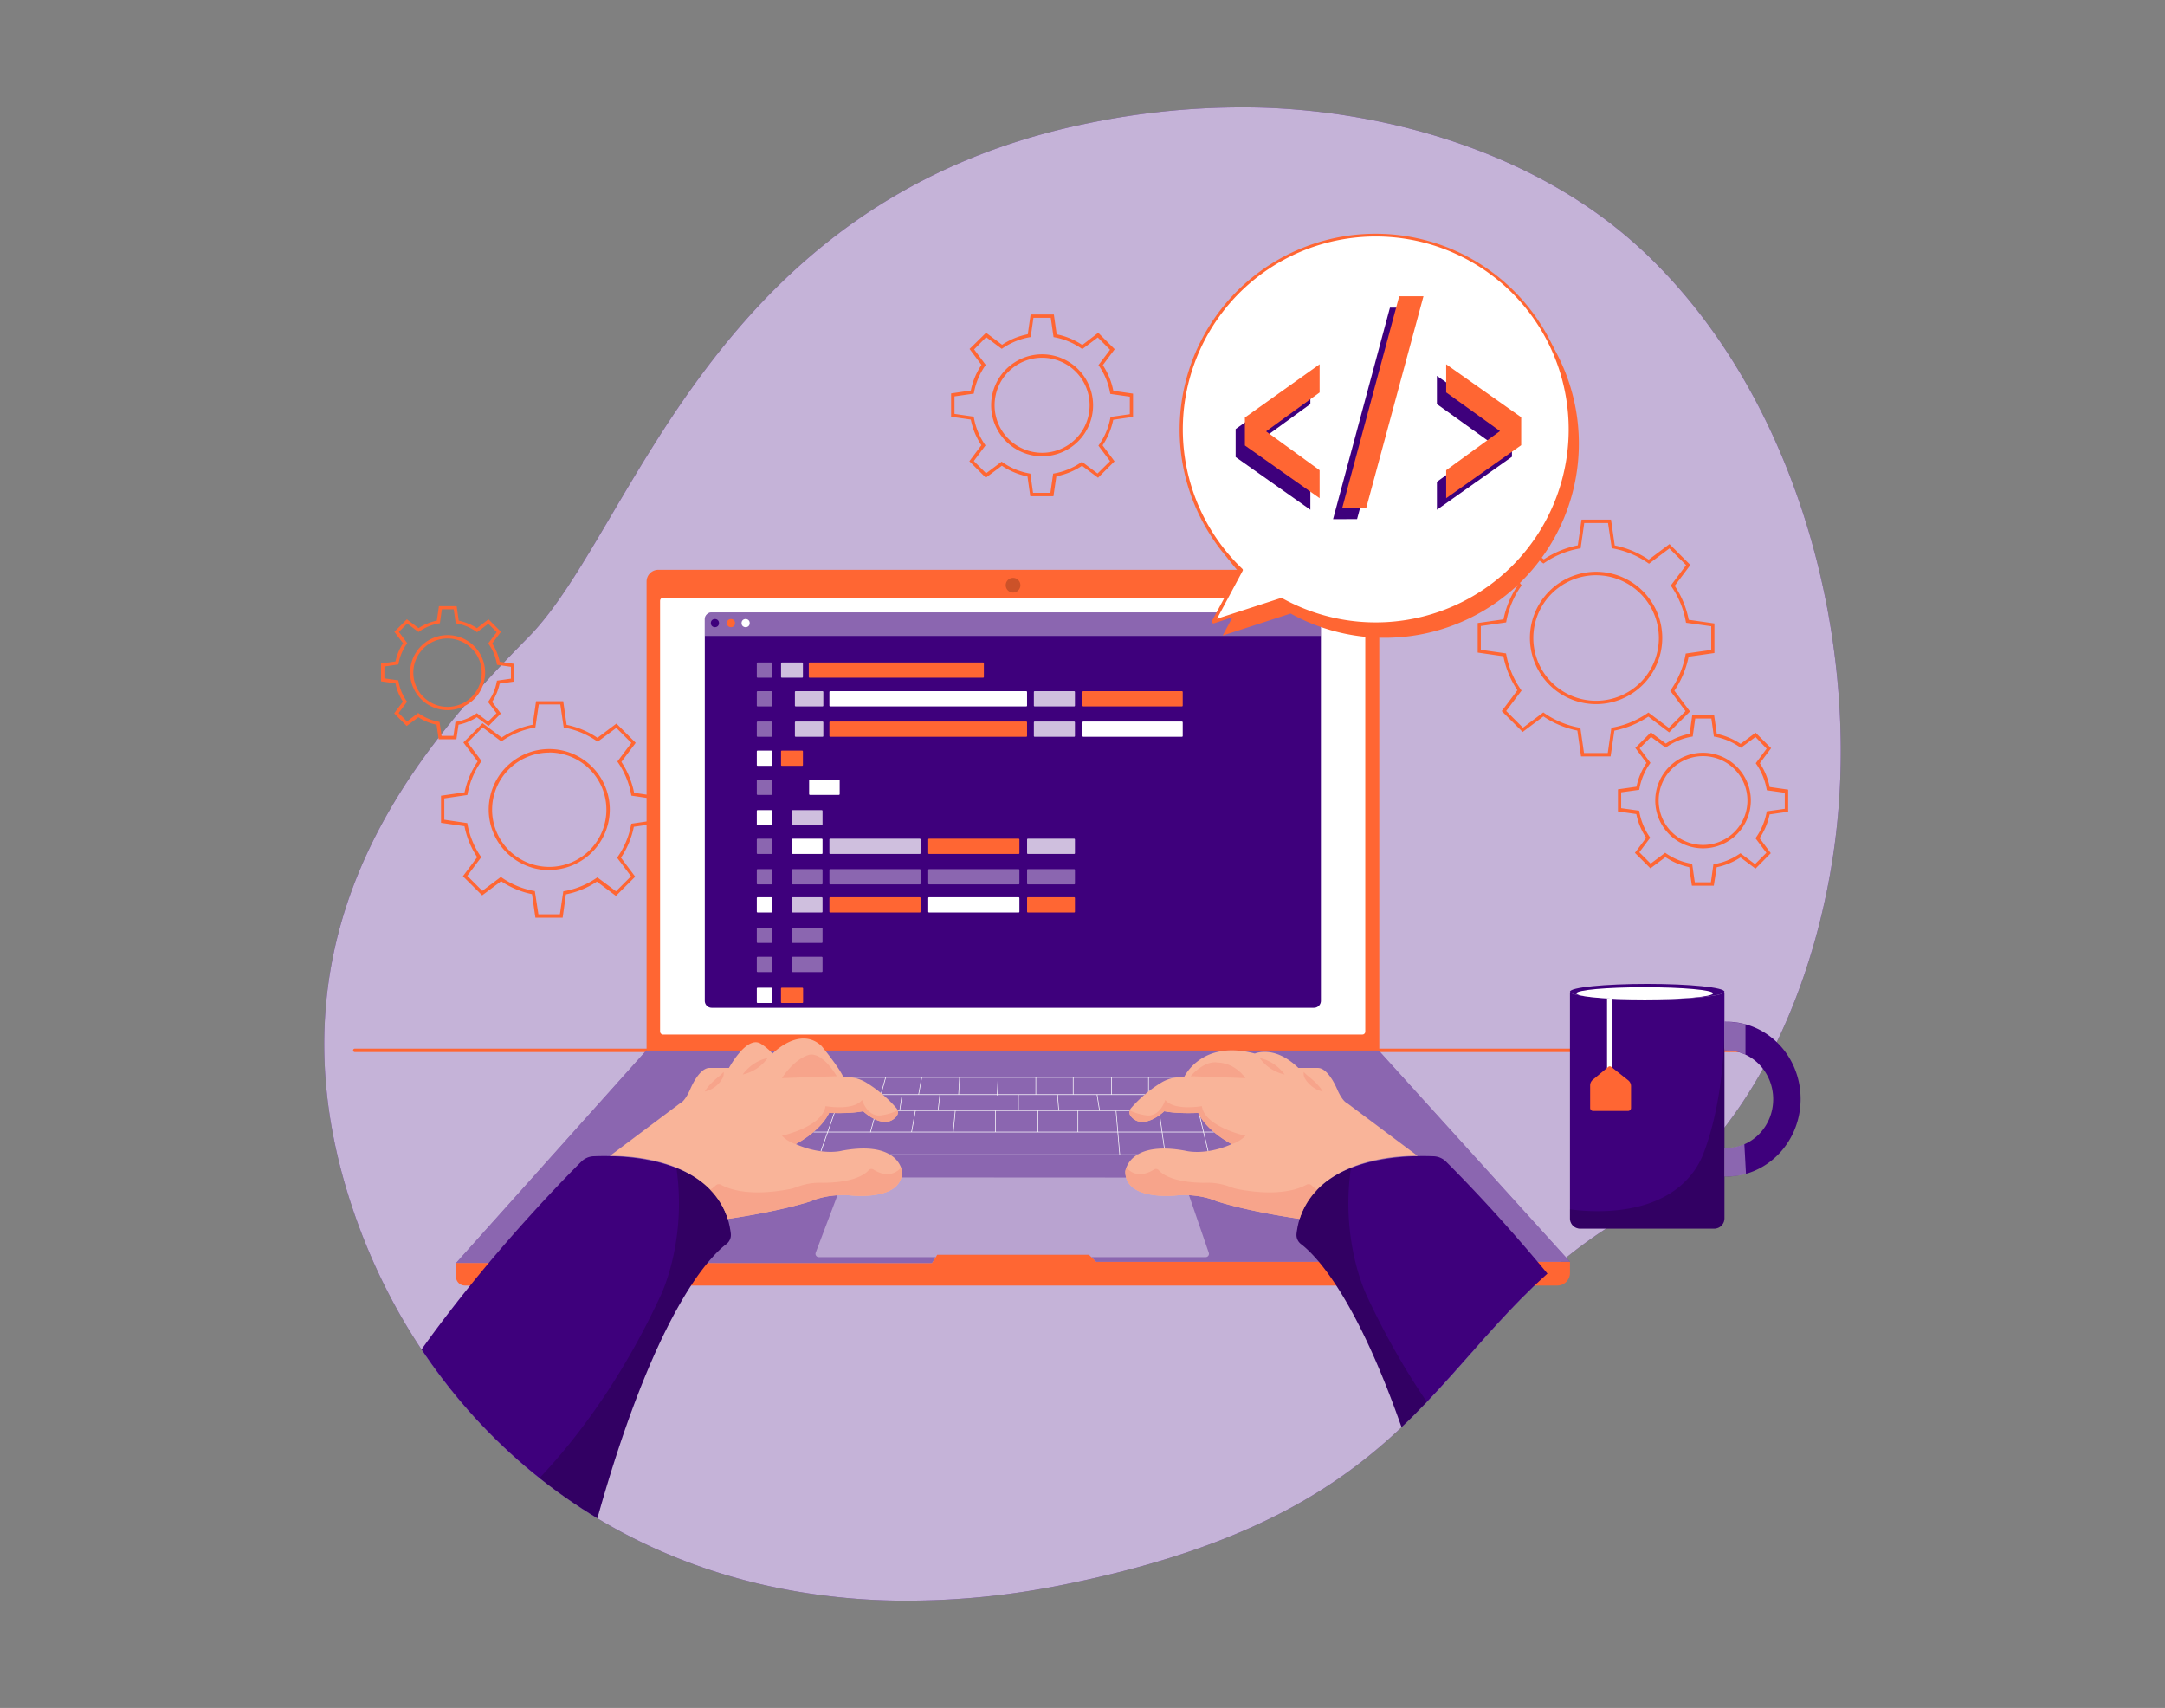 <svg id="f8190e5e-7eb0-4b3f-adbf-15a0d430e3a9" data-name="Layer 1" xmlns="http://www.w3.org/2000/svg" xmlns:xlink="http://www.w3.org/1999/xlink" width="865.76" height="682.89" viewBox="0 0 865.76 682.89"><rect x="0" y="0" width="865.76" height="682.89" fill="#808080" stroke="none"/><defs><clipPath id="fe9b49f8-e166-4e47-ac65-a2d5a59265ce"><path id="b1f04b0c-412f-4f15-bef7-21759d12595e" data-name="SVGID" d="M734.19,333.45c-6.71,56.78-32.6,122.79-84.4,153.12-78.23,45.82-71.69,116.3-224.38,147a313.33,313.33,0,0,1-67.69,6.39,260.44,260.44,0,0,1-33.24-2.72c-97-14.18-162.34-81.63-186.3-163C106.7,367,169.62,297,211.36,254.71S283.64,80.85,433.51,49.62A304.56,304.56,0,0,1,503.09,43c53.32,1.36,111.48,18.82,151.72,55.36q4.56,4.08,8.83,8.52C719.57,164.25,743.34,256.05,734.19,333.45Z" fill="none"/></clipPath></defs><path d="M734.19,333.45c-6.71,56.78-32.6,122.79-84.4,153.12-78.23,45.82-71.69,116.3-224.38,147a313.33,313.33,0,0,1-67.69,6.39,260.44,260.44,0,0,1-33.24-2.72c-97-14.18-162.34-81.63-186.3-163C106.7,367,169.62,297,211.36,254.71S283.64,80.85,433.51,49.62A304.56,304.56,0,0,1,503.09,43c53.32,1.36,111.48,18.82,151.72,55.36q4.56,4.08,8.83,8.52C719.57,164.25,743.34,256.05,734.19,333.45Z" fill="#3e007c"/><path d="M734.19,333.45c-6.71,56.78-32.6,122.79-84.4,153.12-78.23,45.82-71.69,116.3-224.38,147a313.33,313.33,0,0,1-67.69,6.39,260.44,260.44,0,0,1-33.24-2.72c-97-14.18-162.34-81.63-186.3-163C106.7,367,169.62,297,211.36,254.71S283.64,80.85,433.51,49.62A304.56,304.56,0,0,1,503.09,43c53.32,1.36,111.48,18.82,151.72,55.36q4.56,4.08,8.83,8.52C719.57,164.25,743.34,256.05,734.19,333.45Z" fill="#fff" opacity="0.7"/><g id="eaf174e0-ebbb-4b42-a98f-45f9edbc98ad" data-name="freepik--Table--inject-546"><path d="M697.39,420.64H678.88a.68.68,0,0,1,0-1.36h18.51a.68.68,0,0,1,0,1.36Z" fill="#ff6633"/><path d="M670.62,420.64H141.88a.68.68,0,0,1,0-1.36H670.62a.68.68,0,0,1,0,1.36Z" fill="#ff6633"/></g><g id="e6f31740-1334-4c1a-b3b9-32a2fdb0f816" data-name="freepik--Gears--inject-546"><path d="M644.06,302.44H632.24l-1.47-10.33a37.46,37.46,0,0,1-13.58-5.67l-8.31,6.23-8.35-8.35,6.26-8.34a37.5,37.5,0,0,1-5.6-13.58l-10.28-1.48V249.11l10.32-1.48a37.58,37.58,0,0,1,5.68-13.58l-6.23-8.31,8.35-8.35,8.34,6.26a37.32,37.32,0,0,1,13.58-5.6l1.48-10.28h11.8l1.49,10.32a37.3,37.3,0,0,1,13.58,5.68l8.31-6.23,8.35,8.35-6.26,8.34a37.08,37.08,0,0,1,5.6,13.58l10.28,1.47v11.81l-10.32,1.48a37.63,37.63,0,0,1-5.68,13.59l6.23,8.31-8.35,8.35-8.31-6.29a37.32,37.32,0,0,1-13.58,5.6Zm-10.64-1.36h9.51L644.37,291l.49-.09a36,36,0,0,0,13.92-5.74l.41-.28,8.15,6.14,6.68-6.7-6.11-8.15.28-.39a36.11,36.11,0,0,0,5.83-14l.08-.48,10.2-1.45V250.4L674.22,249l-.09-.48a35.91,35.91,0,0,0-5.73-14l-.27-.41,6.12-8.15-6.68-6.68-8.15,6.11-.41-.28a36,36,0,0,0-14-5.83l-.47-.08-1.51-10.07h-9.51l-1.44,10.08-.47.1a35.8,35.8,0,0,0-14,5.73l-.41.27-8.15-6.12-6.68,6.68,6.11,8.15-.27.4a36,36,0,0,0-5.83,13.95l-.09.48-10.12,1.45v9.51l10.08,1.44.09.47a35.85,35.85,0,0,0,5.84,14l.27.4-6.14,8.15,6.7,6.69,8.15-6.12.39.28a35.73,35.73,0,0,0,13.95,5.82l.48.1Zm4.84-19.55a26.46,26.46,0,1,1,26.46-26.45A26.46,26.46,0,0,1,638.26,281.53Zm0-51.54a25.1,25.1,0,1,0,25.1,25.1h0A25.12,25.12,0,0,0,638.26,230Z" fill="#ff6633"/><path d="M685.33,354.13h-8.77l-1.06-7.42a26.88,26.88,0,0,1-9.51-4l-6,4.48-6.21-6.2,4.5-6a26.53,26.53,0,0,1-3.93-9.5L647,324.44V315.6l7.41-1.06a26.78,26.78,0,0,1,4-9.51l-4.47-6,6.21-6.21,6,4.49a26.74,26.74,0,0,1,9.51-3.92L676.7,286h8.77l1.06,7.42a26.93,26.93,0,0,1,9.51,4l6-4.47,6.21,6.2-4.5,6a26.65,26.65,0,0,1,3.93,9.51l7.39,1.06v8.84l-7.42,1.06a26.78,26.78,0,0,1-4,9.51l4.47,6L702,347.31l-6-4.49a27.18,27.18,0,0,1-9.51,3.92Zm-7.6-1.36h6.44l1-7.18.49-.1a25.57,25.57,0,0,0,9.92-4.07l.41-.27,5.82,4.37,4.54-4.55-4.35-5.8.27-.41a25.57,25.57,0,0,0,4.15-9.9l.08-.47,7.21-1v-6.42l-7.18-1-.09-.48a25.68,25.68,0,0,0-4.07-9.93l-.27-.4,4.36-5.82L702,294.68,696.15,299l-.41-.27a25.59,25.59,0,0,0-9.89-4.15l-.49-.08-1-7.21H677.9l-1,7.19-.49.09a25.27,25.27,0,0,0-9.92,4.07l-.41.28-5.85-4.27-4.54,4.55L660,305l-.27.41a25.4,25.4,0,0,0-4.14,9.9l-.08.48-7.22,1v6.35l7.19,1,.08.47a25.62,25.62,0,0,0,4.07,9.93l.28.39-4.36,5.83,4.53,4.55,5.82-4.36.39.29a25.7,25.7,0,0,0,9.9,4.07l.49.1Zm3.3-13.58a19.11,19.11,0,1,1,19.11-19.11A19.11,19.11,0,0,1,681,339.19Zm0-36.86a17.75,17.75,0,1,0,17.75,17.75A17.75,17.75,0,0,0,681,302.33Z" fill="#ff6633"/><path d="M225,366.92H214.1l-1.36-9.42a34.1,34.1,0,0,1-12.34-5.16L192.81,358l-7.69-7.66,5.7-7.62a34.58,34.58,0,0,1-5.08-12.37L176.36,329V318.15l9.42-1.36A34.24,34.24,0,0,1,191,304.46l-5.7-7.59,7.69-7.7,7.62,5.72A34.19,34.19,0,0,1,213,289.78l1.36-9.4h10.87l1.36,9.44A33.86,33.86,0,0,1,238.92,295l7.59-5.69,7.7,7.7-5.72,7.62A34,34,0,0,1,253.57,317l9.4,1.36v10.86l-9.51,1.36a34.1,34.1,0,0,1-5.14,12.35l5.69,7.59-7.7,7.69-7.62-5.71a33.85,33.85,0,0,1-12.38,5.08Zm-9.7-1.35h8.6l1.36-9.2.49-.08a32.76,32.76,0,0,0,12.74-5.23l.39-.27,7.46,5.58,6-6-5.57-7.42.27-.41a32.84,32.84,0,0,0,5.31-12.72l.1-.47,9.22-1.36v-8.51l-9.2-1.36-.09-.49a32.85,32.85,0,0,0-5.23-12.74l-.27-.4,5.59-7.45-6-6L239,296.56l-.4-.28a33.13,33.13,0,0,0-12.7-5.31l-.48-.08-1.36-9.23h-8.61l-1.36,9.19-.47.1a32.7,32.7,0,0,0-12.74,5.23l-.41.27-7.46-5.6-6,6,5.57,7.43-.29.41a32.74,32.74,0,0,0-5.3,12.7l-.09.47-9.22,1.36v8.53l9.19,1.36.08.47a32.94,32.94,0,0,0,5.23,12.74l.27.41-5.58,7.46,6,6,7.43-5.57.39.28a32.67,32.67,0,0,0,12.72,5.3l.47.09Zm4.36-17.66a24.21,24.21,0,1,1,24.19-24.22v0a24.23,24.23,0,0,1-24.19,24.15Zm0-47a22.85,22.85,0,1,0,22.83,22.85v0a22.85,22.85,0,0,0-22.83-22.89h0Z" fill="#ff6633"/><path d="M182.51,295.58h-7.1l-.83-5.8a21.14,21.14,0,0,1-7.28-3l-4.67,3.5-5-5.07,3.5-4.68a21,21,0,0,1-3-7.3l-5.77-.82v-7.11l5.78-.83a21.52,21.52,0,0,1,3.05-7.28l-3.49-4.57,5-5,4.68,3.52a21.17,21.17,0,0,1,7.31-3l.83-5.77h7.09l.83,5.79a21,21,0,0,1,7.28,3l4.62-3.55,5,5-3.51,4.68a21.34,21.34,0,0,1,3,7.3l5.77.83v7.09l-5.8.82a21.32,21.32,0,0,1-3,7.3l3.49,4.66-4.93,5-4.69-3.52a21.39,21.39,0,0,1-7.31,3Zm-5.92-1.36h4.74l.79-5.57.49-.09a20,20,0,0,0,7.66-3.14l.4-.29,4.51,3.4,3.36-3.36-3.37-4.49.27-.41a19.58,19.58,0,0,0,3.19-7.65l.1-.47,5.59-.8v-4.74l-5.58-.8-.08-.48a19.66,19.66,0,0,0-3.15-7.67l-.27-.41,3.38-4.51-3.36-3.35-4.49,3.38-.41-.29a19.73,19.73,0,0,0-7.65-3.19l-.47-.09-.8-5.59H176.7l-.79,5.57-.49.1a19.79,19.79,0,0,0-7.66,3.13l-.41.28-4.51-3.39-3.35,3.36,3.37,4.49-.27.41a19.66,19.66,0,0,0-3.2,7.65l-.09.47-5.58.81v4.74l5.57.8.08.47a19.76,19.76,0,0,0,3.15,7.68l.27.39-3.38,4.52,3.34,3.36,4.49-3.38.41.28a19.43,19.43,0,0,0,7.65,3.19l.47.08Zm2.46-10.28A15,15,0,1,1,194,268.84v0A15.05,15.05,0,0,1,179.05,283.94Zm0-28.65A13.67,13.67,0,1,0,192.63,269v-.16A13.7,13.7,0,0,0,179.05,255.29Z" fill="#ff6633"/><path d="M421.26,198.41H412l-1.12-7.92a28.54,28.54,0,0,1-10.24-4.28L394.22,191l-6.59-6.59,4.81-6.4a28.39,28.39,0,0,1-4.23-10.25l-7.88-1.13v-9.32l7.88-1.17a28.67,28.67,0,0,1,4.27-10.24l-4.77-6.37,6.61-6.48,6.4,4.8A28.62,28.62,0,0,1,411,133.64l1.13-7.89h9.3l1.13,7.92a28.52,28.52,0,0,1,10.24,4.27l6.37-4.89,6.59,6.58L441,146a28.58,28.58,0,0,1,4.21,10.26l7.88,1.13v9.3l-7.92,1.15a28.66,28.66,0,0,1-4.26,10.22l4.78,6.39-6.59,6.57-6.4-4.79a28.55,28.55,0,0,1-10.27,4.21Zm-8.15-1.36h6.94l1.1-7.68.49-.09a27.39,27.39,0,0,0,10.62-4.37l.41-.27,6.23,4.67,5-4.92-4.65-6.2.28-.41A27.2,27.2,0,0,0,444,167.19l.1-.48,7.7-1.1v-7L444,157.5l-.1-.47a27.31,27.31,0,0,0-4.36-10.64l-.27-.41,4.62-6.13L439,134.93l-6.21,4.66-.4-.29a27.65,27.65,0,0,0-10.6-4.43l-.49-.08-1.1-7.71h-6.94l-1.1,7.69-.49.08A27.5,27.5,0,0,0,401,139.21l-.4.28-6.24-4.67-4.82,4.88,4.65,6.22-.28.39a27.59,27.59,0,0,0-4.42,10.61l-.1.47-7.7,1.1v7l7.67,1.1.1.47a27.31,27.31,0,0,0,4.36,10.64l.27.39-4.67,6.24,4.91,4.91,6.21-4.66.41.28a27.13,27.13,0,0,0,10.59,4.42l.49.1Zm3.62-14.62a20.38,20.38,0,1,1,20.38-20.38h0A20.38,20.38,0,0,1,416.73,182.43Zm0-39.39a19,19,0,1,0,19,19,19,19,0,0,0-19-19h0Z" fill="#ff6633"/></g><polygon points="627.81 504.5 438.32 504.5 436.47 502.65 435.46 501.65 374.76 501.65 374.15 502.65 372.67 505.05 182.33 505.05 258.51 419.97 551.25 419.96 627.81 504.5" fill="#3e007c"/><polygon points="627.81 504.5 438.32 504.5 436.47 502.65 435.46 501.65 374.76 501.65 374.15 502.65 372.67 505.05 182.33 505.05 258.51 419.97 551.25 419.96 627.81 504.5" fill="#fff" opacity="0.4"/><path d="M182.34,505v5.42A3.56,3.56,0,0,0,185.9,514H622.75a5.05,5.05,0,0,0,5.06-5v-4.46H438.32l-2.86-2.86H374.77l-2.1,3.39Z" fill="#ff6633"/><path d="M263.22,227.82H546.85a4.71,4.71,0,0,1,4.71,4.71V420a0,0,0,0,1,0,0h-293a0,0,0,0,1,0,0V232.54A4.71,4.71,0,0,1,263.22,227.82Z" fill="#ff6633"/><rect x="263.96" y="239.03" width="282" height="174.62" rx="1.14" fill="#fff"/><path d="M528.22,247.62V400.16a2.78,2.78,0,0,1-2.79,2.79H284.62a2.78,2.78,0,0,1-2.78-2.79V247.62a2.78,2.78,0,0,1,2.78-2.77H525.43A2.79,2.79,0,0,1,528.22,247.62Z" fill="#3e007c"/><path d="M528.22,247.62v6.67H281.84v-6.67a2.78,2.78,0,0,1,2.78-2.77H525.43A2.79,2.79,0,0,1,528.22,247.62Z" fill="#fff" opacity="0.4"/><circle cx="285.89" cy="249.14" r="1.63" fill="#3e007c"/><circle cx="292.31" cy="249.14" r="1.63" fill="#ff6633"/><circle cx="298.17" cy="249.14" r="1.63" fill="#fff"/><rect x="302.64" y="264.88" width="6.1" height="6.1" rx="0.28" fill="#fff" opacity="0.4"/><rect x="312.33" y="264.88" width="8.75" height="6.1" rx="0.28" fill="#fff" opacity="0.75"/><rect x="302.64" y="300.11" width="6.1" height="6.1" rx="0.28" fill="#fff"/><rect x="312.33" y="300.11" width="8.75" height="6.1" rx="0.28" fill="#ff6633"/><rect x="302.64" y="311.73" width="6.1" height="6.1" rx="0.28" fill="#fff" opacity="0.4"/><rect x="323.56" y="311.73" width="12.22" height="6.1" rx="0.28" fill="#fff"/><rect x="302.64" y="323.9" width="6.1" height="6.1" rx="0.28" fill="#fff"/><rect x="316.7" y="323.9" width="12.22" height="6.1" rx="0.28" fill="#fff" opacity="0.75"/><g opacity="0.4"><rect x="302.64" y="370.91" width="6.1" height="6.1" rx="0.28" fill="#fff"/><rect x="316.7" y="370.91" width="12.22" height="6.1" rx="0.28" fill="#fff"/></g><g opacity="0.4"><rect x="302.64" y="382.56" width="6.1" height="6.1" rx="0.28" fill="#fff"/><rect x="316.7" y="382.56" width="12.22" height="6.1" rx="0.28" fill="#fff"/></g><rect x="302.64" y="394.93" width="6.1" height="6.1" rx="0.28" fill="#fff"/><rect x="312.31" y="394.93" width="8.84" height="6.1" rx="0.28" fill="#ff6633"/><rect x="302.64" y="335.34" width="6.1" height="6.1" rx="0.28" fill="#fff" opacity="0.4"/><rect x="316.7" y="335.34" width="12.22" height="6.1" rx="0.28" fill="#fff"/><rect x="331.67" y="335.34" width="36.46" height="6.1" rx="0.28" fill="#fff" opacity="0.75"/><rect x="371.19" y="335.34" width="36.46" height="6.1" rx="0.28" fill="#ff6633"/><rect x="410.72" y="335.34" width="19.14" height="6.1" rx="0.28" fill="#fff" opacity="0.75"/><g opacity="0.4"><rect x="302.64" y="347.5" width="6.1" height="6.1" rx="0.28" fill="#fff"/><rect x="316.7" y="347.5" width="12.22" height="6.1" rx="0.28" fill="#fff"/><rect x="331.67" y="347.5" width="36.46" height="6.1" rx="0.28" fill="#fff"/><rect x="371.19" y="347.5" width="36.46" height="6.1" rx="0.28" fill="#fff"/><rect x="410.72" y="347.5" width="19.14" height="6.1" rx="0.28" fill="#fff"/></g><rect x="302.64" y="358.75" width="6.1" height="6.1" rx="0.28" fill="#fff"/><rect x="316.7" y="358.75" width="12.22" height="6.1" rx="0.28" fill="#fff" opacity="0.75"/><rect x="331.67" y="358.75" width="36.46" height="6.1" rx="0.28" fill="#ff6633"/><rect x="371.19" y="358.75" width="36.46" height="6.1" rx="0.28" fill="#fff"/><rect x="410.72" y="358.75" width="19.14" height="6.1" rx="0.28" fill="#ff6633"/><rect x="323.42" y="264.88" width="70.02" height="6.1" rx="0.28" fill="#ff6633"/><rect x="302.64" y="276.35" width="6.1" height="6.1" rx="0.28" fill="#fff" opacity="0.4"/><rect x="317.87" y="276.35" width="11.37" height="6.1" rx="0.28" fill="#fff" opacity="0.75"/><rect x="413.43" y="276.35" width="16.43" height="6.1" rx="0.28" fill="#fff" opacity="0.75"/><rect x="432.88" y="276.35" width="40.08" height="6.1" rx="0.28" fill="#ff6633"/><rect x="331.67" y="276.35" width="79.04" height="6.1" rx="0.28" fill="#fff"/><rect x="302.64" y="288.5" width="6.1" height="6.1" rx="0.28" fill="#fff" opacity="0.4"/><rect x="317.87" y="288.5" width="11.37" height="6.1" rx="0.28" fill="#fff" opacity="0.75"/><rect x="413.43" y="288.5" width="16.43" height="6.1" rx="0.28" fill="#fff" opacity="0.75"/><rect x="432.88" y="288.5" width="40.08" height="6.1" rx="0.28" fill="#fff"/><rect x="331.67" y="288.5" width="79.04" height="6.1" rx="0.28" fill="#ff6633"/><circle cx="405.11" cy="233.98" r="2.94" opacity="0.2"/><path d="M689.58,397.06v90.12a4.09,4.09,0,0,1-4.1,4.07H631.9a4.08,4.08,0,0,1-4.09-4.07V397.06h.48c2.55,1.46,15.21,2.58,30.41,2.58s27.85-1.12,30.4-2.58Z" fill="#3e007c"/><path d="M689.58,408.52v78.66a4.09,4.09,0,0,1-4.1,4.07H631.9a4.08,4.08,0,0,1-4.09-4.07v-3.66c8.67,1.2,38.06,3.59,50.9-17.24a32.41,32.41,0,0,0,2.61-5.4C684,453.89,689.56,436.24,689.58,408.52Z" opacity="0.2"/><path d="M690.41,408.52a7.58,7.58,0,0,0-.83,0V420a7.58,7.58,0,0,1,.83,0c10.3,0,18.67,8.74,18.67,19.5S700.71,459,690.41,459c-.29,0-.55,0-.83,0V470.4c.28,0,.54,0,.83,0,16.36,0,29.63-13.85,29.63-31S706.77,408.52,690.41,408.52Z" fill="#3e007c"/><path d="M689.58,408.55V420s5.37-.13,8.42,1.67V409.55A33.25,33.25,0,0,0,689.58,408.55Z" fill="#fff" opacity="0.4"/><path d="M689.58,458.94V470.4s5.4.07,8.62-1.06l-.65-11.86A18,18,0,0,1,689.58,458.94Z" fill="#fff" opacity="0.4"/><rect x="642.64" y="399.24" width="2.18" height="31.33" fill="#fff"/><path d="M482.13,502.65H436.47l-1-1h-60.7l-.61,1H327.4a1.33,1.33,0,0,1-1.2-1.81l11.39-30.07,135.46.07,10.3,30A1.32,1.32,0,0,1,482.13,502.65Z" fill="#fff" opacity="0.4"/><path d="M635.88,443v-9a3,3,0,0,1,1.09-2.31l6.21-5.14a.89.89,0,0,1,1.11,0l6.8,5.38a3,3,0,0,1,1.14,2.36V443a1.2,1.2,0,0,1-1.2,1.2H637.08A1.2,1.2,0,0,1,635.88,443Z" fill="#ff6633"/><line x1="337.26" y1="430.77" x2="473.45" y2="430.77" fill="none" stroke="#fff" stroke-miterlimit="10" stroke-width="0.25"/><line x1="352.94" y1="437.65" x2="457.77" y2="437.65" fill="none" stroke="#fff" stroke-miterlimit="10" stroke-width="0.25"/><line x1="358.94" y1="444.04" x2="451.77" y2="444.04" fill="none" stroke="#fff" stroke-miterlimit="10" stroke-width="0.25"/><line x1="325.3" y1="452.63" x2="485.42" y2="452.63" fill="none" stroke="#fff" stroke-miterlimit="10" stroke-width="0.25"/><line x1="355.76" y1="461.7" x2="455.07" y2="461.7" fill="none" stroke="#fff" stroke-miterlimit="10" stroke-width="0.25"/><line x1="328.27" y1="460.35" x2="333.63" y2="445.04" fill="none" stroke="#fff" stroke-miterlimit="10" stroke-width="0.25"/><line x1="354.17" y1="430.77" x2="348.07" y2="452.7" fill="none" stroke="#fff" stroke-miterlimit="10" stroke-width="0.25"/><line x1="360.73" y1="437.65" x2="359.79" y2="444.04" fill="none" stroke="#fff" stroke-miterlimit="10" stroke-width="0.25"/><line x1="368.58" y1="430.77" x2="367.35" y2="437.65" fill="none" stroke="#fff" stroke-miterlimit="10" stroke-width="0.25"/><line x1="366.06" y1="444.04" x2="364.53" y2="452.63" fill="none" stroke="#fff" stroke-miterlimit="10" stroke-width="0.25"/><line x1="381.18" y1="452.63" x2="382" y2="444.04" fill="none" stroke="#fff" stroke-miterlimit="10" stroke-width="0.25"/><line x1="375.85" y1="437.65" x2="375.14" y2="444.04" fill="none" stroke="#fff" stroke-miterlimit="10" stroke-width="0.25"/><line x1="383.72" y1="430.77" x2="383.36" y2="437.65" fill="none" stroke="#fff" stroke-miterlimit="10" stroke-width="0.25"/><line x1="399.12" y1="431.07" x2="398.77" y2="437.96" fill="none" stroke="#fff" stroke-miterlimit="10" stroke-width="0.25"/><line x1="391.46" y1="437.65" x2="391.46" y2="444.04" fill="none" stroke="#fff" stroke-miterlimit="10" stroke-width="0.25"/><line x1="407.24" y1="437.65" x2="407.24" y2="444.04" fill="none" stroke="#fff" stroke-miterlimit="10" stroke-width="0.25"/><line x1="398.11" y1="444.04" x2="398.11" y2="452.63" fill="none" stroke="#fff" stroke-miterlimit="10" stroke-width="0.25"/><line x1="415.06" y1="444.04" x2="415.06" y2="452.63" fill="none" stroke="#fff" stroke-miterlimit="10" stroke-width="0.25"/><line x1="431.04" y1="444.04" x2="431.04" y2="452.63" fill="none" stroke="#fff" stroke-miterlimit="10" stroke-width="0.25"/><line x1="446.28" y1="444.16" x2="447.78" y2="461.7" fill="none" stroke="#fff" stroke-miterlimit="10" stroke-width="0.25"/><line x1="463.54" y1="444.47" x2="465.99" y2="461.7" fill="none" stroke="#fff" stroke-miterlimit="10" stroke-width="0.25"/><line x1="479.29" y1="444.24" x2="483.43" y2="461.7" fill="none" stroke="#fff" stroke-miterlimit="10" stroke-width="0.25"/><line x1="423.38" y1="444.04" x2="422.88" y2="437.65" fill="none" stroke="#fff" stroke-miterlimit="10" stroke-width="0.25"/><line x1="438.7" y1="437.65" x2="439.7" y2="444.04" fill="none" stroke="#fff" stroke-miterlimit="10" stroke-width="0.25"/><line x1="414.22" y1="430.77" x2="414.22" y2="437.65" fill="none" stroke="#fff" stroke-miterlimit="10" stroke-width="0.25"/><line x1="429.16" y1="430.77" x2="429.16" y2="437.65" fill="none" stroke="#fff" stroke-miterlimit="10" stroke-width="0.25"/><line x1="444.49" y1="430.77" x2="444.49" y2="437.65" fill="none" stroke="#fff" stroke-miterlimit="10" stroke-width="0.25"/><line x1="459.27" y1="430.77" x2="459.27" y2="437.65" fill="none" stroke="#fff" stroke-miterlimit="10" stroke-width="0.25"/><path d="M689.58,396.52c0,.17-.16.37-.48.54-2.55,1.46-15.21,2.58-30.4,2.58s-27.86-1.12-30.41-2.58c-.33-.17-.48-.37-.48-.54,0-1.72,13.83-3.12,30.89-3.12S689.58,394.8,689.58,396.52Z" fill="#3e007c"/><ellipse cx="657.7" cy="397.18" rx="27.31" ry="2.45" fill="#fff"/><path d="M553.65,99.67A77.66,77.66,0,0,0,500,233.47l-11.06,20.64,27.17-8.8A77.67,77.67,0,1,0,553.65,99.67Z" fill="#ff6633"/><path d="M550,94.13a77.67,77.67,0,0,0-53.68,133.8l-11.05,20.63,27.16-8.79A77.68,77.68,0,1,0,550,94.13Z" fill="#fff"/><path d="M550,250.16a78.6,78.6,0,0,1-37.69-9.66l-26.82,8.71a.69.69,0,0,1-.74-.22.72.72,0,0,1-.08-.76l10.87-20.17a78.35,78.35,0,1,1,54.52,22.1Zm-37.61-11.07a.73.73,0,0,1,.33.08,77.15,77.15,0,1,0-15.92-11.73.65.65,0,0,1,.12.8l-10.25,19.15,25.51-8.27Z" fill="#ff6633"/><path d="M524,203.82l-29.88-21.08V171.56L524,150.28v11.27L502.6,177.1,524,192.65Z" fill="#3e007c"/><path d="M533.08,207.58,555.83,123h9.71l-22.86,84.55Z" fill="#3e007c"/><path d="M574.61,203.82V192.65L596.11,177l-21.5-15.44V150.28l30,21.19v11.16Z" fill="#3e007c"/><path d="M527.7,199.19l-29.88-21.08V166.94l29.88-21.29v11.27l-21.41,15.55L527.7,188Z" fill="#ff6633"/><path d="M536.77,203l22.75-84.54h9.71L546.37,203Z" fill="#ff6633"/><path d="M578.31,199.19V188l21.52-15.64-21.52-15.46V145.65l30,21.18V178Z" fill="#ff6633"/><g clip-path="url(#fe9b49f8-e166-4e47-ac65-a2d5a59265ce)"><path d="M292.23,493.19a4.58,4.58,0,0,1-1.81,4.25c-6.71,5.1-29.13,27.69-52.7,113.82H129.34c21.88-64,90.47-134.21,103.1-146.78a7.41,7.41,0,0,1,4.9-2.16c6.08-.26,20.57-.28,33.17,4.68C281.18,471.23,290.51,479,292.23,493.19Z" fill="#3e007c"/><path d="M360.73,468.44c0,12.29-21.5,9.44-21.5,9.44-9.22-.44-14.91,2.39-14.91,2.39-13.83,4.4-33.31,7.08-33.31,7.08a.32.32,0,0,0,0-.08,30.8,30.8,0,0,0-6.54-11.07,4.93,4.93,0,0,0-.5-.52c-14.14-14.67-40.13-13.47-40.13-13.47L272.12,441s1.63-.45,3.81-5.29c0,0,3.44-8.72,7.8-8.72h7.78s7.15-13.22,12.75-9.65a22.87,22.87,0,0,1,4.68,3.9s10.89-11.2,19.61-3c0,0,7.15,8.71,8.71,12.46a15.2,15.2,0,0,1,8.76,1.92A51.59,51.59,0,0,1,358.4,443a2.4,2.4,0,0,1,.54,1,2.36,2.36,0,0,1-.37,2.2c-4.9,6.21-13.42-1.92-13.42-1.92-5.27,1.09-13.59.66-13.59.66-3.51,7.45-13.38,12.5-13.38,12.5,11,4.82,18.63,2.62,18.63,2.62,17.67-3.23,22.33,3.55,23.51,6.77h0A7.37,7.37,0,0,1,360.73,468.44Z" fill="#f9b499"/><path d="M312.67,431.07l21.94-.78s-5.44-9.64-11-8.56C323.64,421.73,318.12,422.82,312.67,431.07Z" fill="#f7a48b"/><path d="M358.57,446.24c-4.9,6.21-13.42-1.92-13.42-1.92-5.27,1.09-13.59.66-13.59.66-3.51,7.45-13.38,12.5-13.38,12.5a13.51,13.51,0,0,1-5.51-3.37s16.34-3.58,17.43-11.84c0,0,11.2,2,14.64-2.48,0,0,2.18,7.45,8.23,6.06a21.87,21.87,0,0,0,5.95-1.83l0,0A2.36,2.36,0,0,1,358.57,446.24Z" fill="#f7a48b"/><path d="M360.73,468.44c0,12.29-21.5,9.44-21.5,9.44-9.22-.44-14.91,2.39-14.91,2.39-13.83,4.4-33.31,7.08-33.31,7.08a.32.32,0,0,0,0-.08,28.6,28.6,0,0,0-6.54-11.07,4.93,4.93,0,0,0-.5-.52,11.21,11.21,0,0,0,2.2-1.68,1.79,1.79,0,0,1,2.14-.31c2.79,1.59,11,4.9,27.52,1.74a20.8,20.8,0,0,0,3.3-1,25.48,25.48,0,0,1,9.11-1.54s14.12.59,19.18-5.05a1.41,1.41,0,0,1,1.82-.24c2.13,1.37,7.09,3.73,11.1-.77h0A7.37,7.37,0,0,1,360.73,468.44Z" fill="#f7a48b"/><path d="M289.34,428.58a3.88,3.88,0,0,1-.65,2.92,10,10,0,0,1-1.82,2.26,10.63,10.63,0,0,1-5,2.67,11.51,11.51,0,0,1,1.66-2.34,26.58,26.58,0,0,1,1.89-1.93c.65-.59,1.32-1.17,2-1.73A12.12,12.12,0,0,0,289.34,428.58Z" fill="#f7a48b"/><path d="M297,429.62A17,17,0,0,1,307,423a16.84,16.84,0,0,1-10,6.63Z" fill="#f7a48b"/><path d="M292.23,493.19a4.58,4.58,0,0,1-1.81,4.25c-6.71,5.1-29.13,27.69-52.7,113.82H192.94s39.89-26.12,71-92.73c0,0,10.87-21.39,6.56-51.53C281.18,471.23,290.51,479,292.23,493.19Z" opacity="0.2"/><path d="M518.49,493.19a4.58,4.58,0,0,0,1.81,4.25c6.71,5.1,29.13,27.69,52.7,113.82H681.38c-21.88-64-90.47-134.21-103.1-146.78a7.42,7.42,0,0,0-4.91-2.16c-6.07-.26-20.56-.28-33.16,4.68C529.54,471.23,520.21,479,518.49,493.19Z" fill="#3e007c"/><path d="M519.21,427H527c4.35,0,7.8,8.72,7.8,8.72,2.18,4.84,3.81,5.29,3.81,5.29l28.3,21.18s-26-1.2-40.13,13.47a4.93,4.93,0,0,0-.5.52,30.8,30.8,0,0,0-6.54,11.07.32.32,0,0,0,0,.08s-19.48-2.68-33.31-7.08c0,0-5.69-2.83-14.91-2.39,0,0-21.5,2.85-21.5-9.44a7.37,7.37,0,0,1,.39-1.57h0c1.18-3.22,5.84-10,23.51-6.77,0,0,7.67,2.2,18.63-2.62,0,0-9.87-5.05-13.38-12.5,0,0-8.32.43-13.59-.66,0,0-8.52,8.13-13.42,1.92a2.36,2.36,0,0,1-.38-2.2,2.54,2.54,0,0,1,.55-1,51.39,51.39,0,0,1,12.38-10.35,15.17,15.17,0,0,1,8.75-1.92s6.87-15.25,28.33-9.5C501.78,421.27,509.54,417.62,519.21,427Z" fill="#f9b499"/><path d="M498.05,431.07l-21.94-.78s5.44-6.53,11-5.44C487.08,424.85,493.35,424.63,498.05,431.07Z" fill="#f7a48b"/><path d="M452.15,446.24c4.9,6.21,13.42-1.92,13.42-1.92,5.27,1.09,13.59.66,13.59.66,3.51,7.45,13.38,12.5,13.38,12.5a13.57,13.57,0,0,0,5.51-3.37s-16.34-3.58-17.43-11.84c0,0-11.2,2-14.64-2.48,0,0-2.18,7.45-8.24,6.06A21.87,21.87,0,0,1,451.8,444l0,0A2.36,2.36,0,0,0,452.15,446.24Z" fill="#f7a48b"/><path d="M450,468.44c0,12.29,21.5,9.44,21.5,9.44,9.22-.44,14.91,2.39,14.91,2.39,13.83,4.4,33.31,7.08,33.31,7.08a.32.32,0,0,1,0-.08,28.6,28.6,0,0,1,6.54-11.07,4.93,4.93,0,0,1,.5-.52,11.21,11.21,0,0,1-2.2-1.68,1.79,1.79,0,0,0-2.14-.31c-2.79,1.59-11,4.9-27.52,1.74a20.8,20.8,0,0,1-3.3-1,25.48,25.48,0,0,0-9.11-1.54s-14.12.59-19.18-5.05a1.41,1.41,0,0,0-1.82-.24c-2.13,1.37-7.1,3.73-11.1-.77h0A7.37,7.37,0,0,0,450,468.44Z" fill="#f7a48b"/><path d="M521.37,428.58a12.17,12.17,0,0,0,2,1.85c.67.56,1.33,1.14,2,1.73a26.58,26.58,0,0,1,1.89,1.93,11.51,11.51,0,0,1,1.66,2.34,10.63,10.63,0,0,1-5-2.67A10,10,0,0,1,522,431.5,3.93,3.93,0,0,1,521.37,428.58Z" fill="#f7a48b"/><path d="M513.7,429.62a16.84,16.84,0,0,1-10-6.63,17,17,0,0,1,10,6.63Z" fill="#f7a48b"/><path d="M518.49,493.19a4.58,4.58,0,0,0,1.81,4.25c6.71,5.1,29.13,27.69,52.7,113.82h44.78s-39.9-26.12-71-92.73c0,0-10.87-21.39-6.56-51.53C529.54,471.23,520.21,479,518.49,493.19Z" opacity="0.2"/></g></svg>